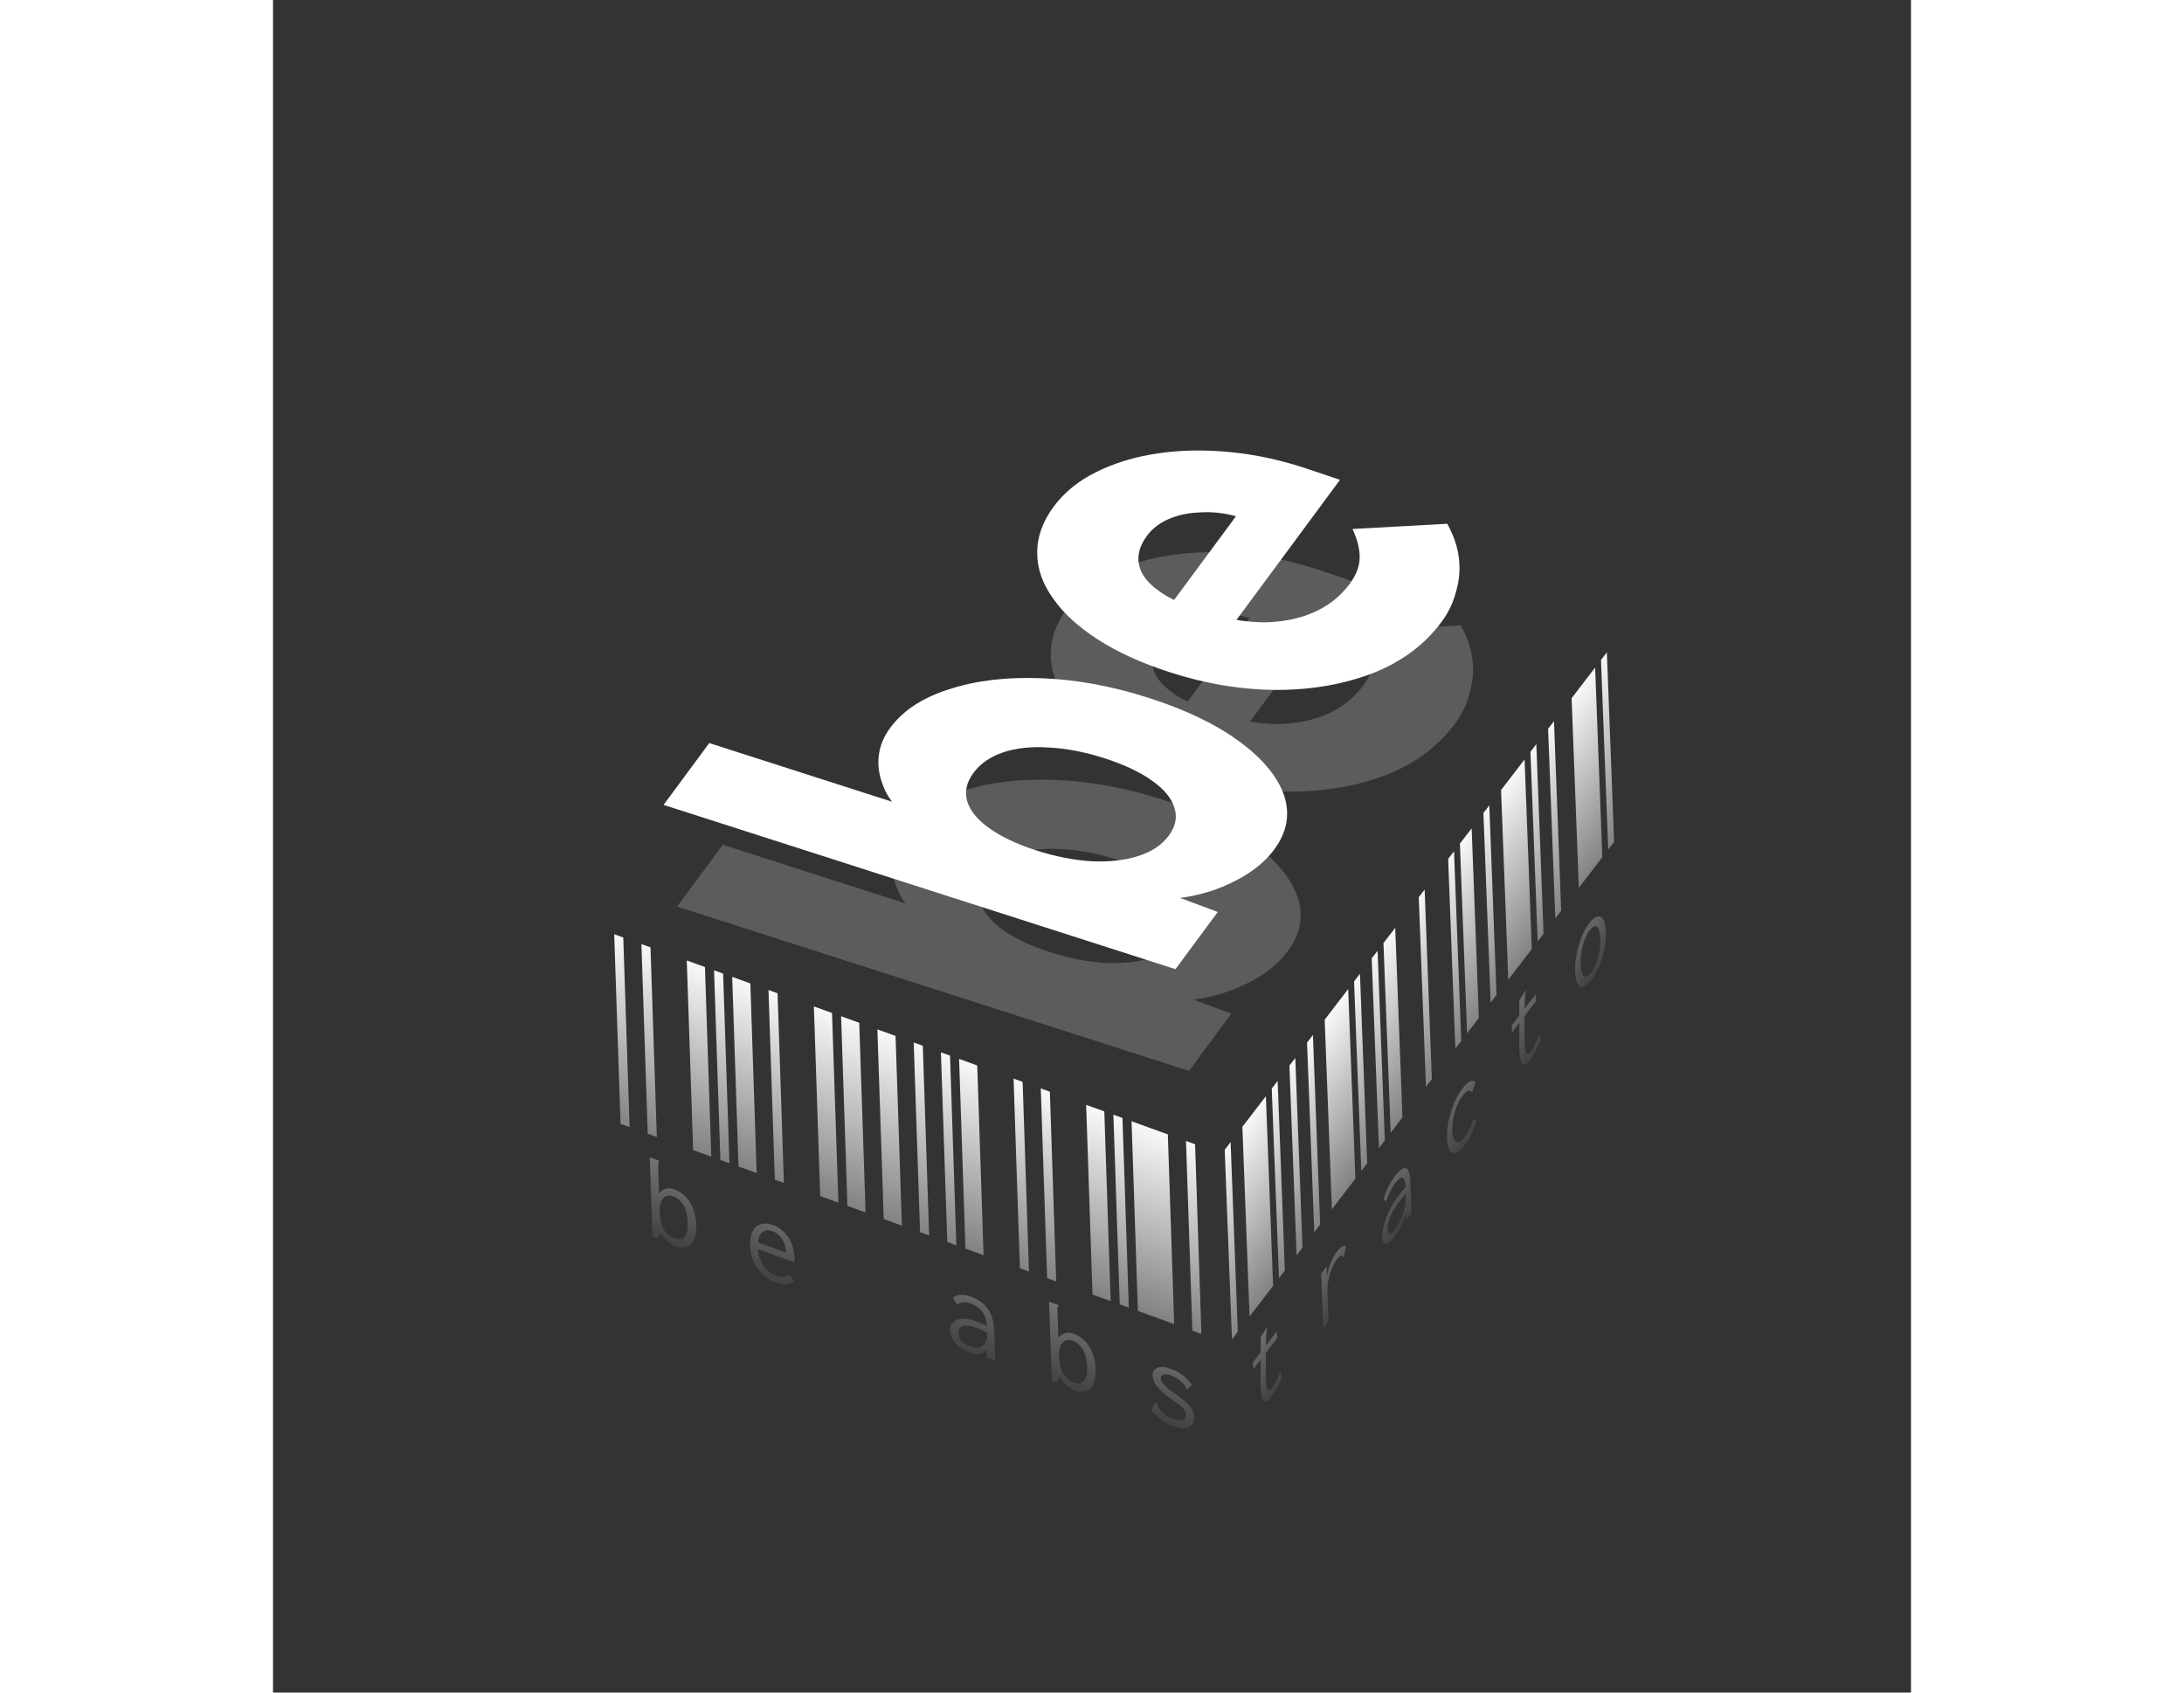 
<svg width="120" height="93" viewBox="0 0 90 93" fill="none" xmlns="http://www.w3.org/2000/svg">
<rect x="0" y="0" width="90" height="93" fill="#333333" stroke="none"/>
<g clip-path="url(#clip0_85_1985)">
<path opacity="0.2" d="M55.762 52.256C55.388 52.762 54.902 53.207 54.305 53.589C53.709 53.972 53.054 54.284 52.342 54.525C51.641 54.753 50.917 54.903 50.172 54.977C49.411 55.029 48.696 54.999 48.024 54.889L48.113 54.004L52.654 55.696L50.331 58.84L22.204 49.812L24.714 46.416L37.503 50.52L36.532 51.069C35.934 50.773 35.445 50.416 35.063 49.998C34.657 49.572 34.373 49.106 34.211 48.602C34.025 48.09 33.966 47.575 34.034 47.057C34.103 46.54 34.309 46.049 34.652 45.585C35.369 44.614 36.46 43.903 37.924 43.451C39.373 42.976 41.059 42.778 42.979 42.855C44.875 42.923 46.837 43.283 48.867 43.935C50.923 44.595 52.589 45.399 53.865 46.348C55.126 47.275 55.938 48.258 56.301 49.296C56.638 50.327 56.458 51.313 55.762 52.256ZM49.969 51.493C50.343 50.986 50.442 50.47 50.266 49.944C50.09 49.417 49.681 48.929 49.04 48.48C48.384 48.008 47.511 47.598 46.419 47.248C45.354 46.905 44.337 46.71 43.369 46.66C42.412 46.596 41.577 46.685 40.865 46.926C40.153 47.168 39.61 47.542 39.236 48.048C38.851 48.568 38.734 49.088 38.885 49.606C39.035 50.124 39.439 50.619 40.095 51.091C40.751 51.562 41.612 51.969 42.678 52.311C43.769 52.661 44.798 52.861 45.766 52.911C46.708 52.952 47.548 52.856 48.286 52.623C49.023 52.39 49.584 52.013 49.969 51.493ZM64.957 39.749C64.043 40.987 62.803 41.92 61.239 42.55C59.65 43.171 57.895 43.486 55.973 43.495C54.025 43.497 52.05 43.176 50.045 42.533C48.497 42.036 47.18 41.439 46.094 40.743C45.008 40.046 44.182 39.294 43.618 38.486C43.028 37.67 42.733 36.836 42.735 35.984C42.722 35.11 43.022 34.258 43.636 33.428C44.218 32.64 45.002 32.005 45.987 31.52C46.983 31.022 48.115 30.68 49.382 30.495C50.648 30.31 51.997 30.291 53.427 30.437C54.858 30.582 56.299 30.906 57.749 31.406L59.37 31.953L52.775 40.877L48.991 40.263L53.918 33.596L54.376 34.187L53.615 33.942C52.96 33.767 52.318 33.7 51.691 33.742C51.048 33.762 50.473 33.882 49.965 34.102C49.457 34.322 49.058 34.629 48.767 35.023C48.362 35.571 48.216 36.108 48.331 36.632C48.431 37.134 48.789 37.605 49.405 38.047C49.995 38.48 50.836 38.871 51.927 39.221C53.043 39.58 54.114 39.767 55.138 39.782C56.148 39.776 57.063 39.599 57.883 39.254C58.714 38.894 59.384 38.369 59.894 37.68C60.247 37.202 60.432 36.739 60.449 36.292C60.475 35.831 60.346 35.285 60.059 34.653L65.263 34.365C65.626 35.022 65.841 35.665 65.908 36.295C65.976 36.926 65.919 37.534 65.737 38.12C65.591 38.7 65.331 39.243 64.957 39.749Z" fill="white"/>
<path d="M55.018 46.669C54.644 47.175 54.158 47.62 53.561 48.002C52.965 48.385 52.31 48.697 51.598 48.938C50.897 49.166 50.173 49.316 49.428 49.39C48.667 49.442 47.952 49.412 47.28 49.301L47.369 48.416L51.91 50.109L49.587 53.252L21.46 44.225L23.97 40.828L36.759 44.933L35.788 45.482C35.19 45.186 34.701 44.829 34.319 44.411C33.912 43.984 33.628 43.519 33.467 43.015C33.281 42.503 33.222 41.988 33.29 41.47C33.359 40.953 33.565 40.462 33.907 39.998C34.625 39.027 35.715 38.316 37.18 37.864C38.629 37.389 40.314 37.19 42.235 37.267C44.131 37.336 46.093 37.696 48.123 38.348C50.178 39.008 51.844 39.812 53.121 40.761C54.382 41.688 55.194 42.671 55.557 43.709C55.894 44.74 55.714 45.726 55.018 46.669ZM49.225 45.906C49.599 45.399 49.698 44.883 49.522 44.356C49.346 43.83 48.937 43.342 48.296 42.893C47.64 42.421 46.766 42.011 45.675 41.66C44.61 41.318 43.593 41.123 42.625 41.073C41.667 41.009 40.833 41.098 40.121 41.339C39.409 41.581 38.865 41.955 38.491 42.461C38.107 42.981 37.99 43.501 38.141 44.019C38.291 44.537 38.695 45.032 39.351 45.504C40.007 45.975 40.868 46.382 41.933 46.724C43.024 47.074 44.054 47.274 45.022 47.324C45.964 47.365 46.804 47.269 47.542 47.036C48.279 46.803 48.84 46.426 49.225 45.906ZM64.213 34.162C63.298 35.4 62.059 36.333 60.495 36.962C58.906 37.583 57.151 37.899 55.229 37.908C53.281 37.91 51.305 37.589 49.301 36.946C47.753 36.449 46.436 35.852 45.35 35.156C44.264 34.459 43.438 33.707 42.873 32.899C42.283 32.083 41.989 31.249 41.991 30.397C41.978 29.523 42.278 28.671 42.891 27.841C43.474 27.053 44.257 26.417 45.243 25.933C46.239 25.435 47.37 25.093 48.637 24.908C49.904 24.723 51.253 24.704 52.683 24.849C54.114 24.995 55.554 25.319 57.005 25.819L58.626 26.365L52.031 35.29L48.247 34.676L53.174 28.009L53.632 28.599L52.871 28.355C52.216 28.18 51.574 28.113 50.947 28.155C50.304 28.175 49.729 28.295 49.221 28.515C48.713 28.735 48.314 29.042 48.023 29.436C47.617 29.984 47.472 30.52 47.587 31.045C47.687 31.547 48.045 32.018 48.661 32.459C49.251 32.892 50.092 33.284 51.183 33.634C52.299 33.992 53.37 34.179 54.394 34.195C55.404 34.188 56.319 34.012 57.139 33.666C57.97 33.307 58.64 32.782 59.15 32.093C59.503 31.615 59.688 31.152 59.704 30.705C59.731 30.244 59.601 29.697 59.315 29.066L64.519 28.778C64.881 29.434 65.097 30.078 65.164 30.708C65.232 31.339 65.175 31.947 64.993 32.533C64.847 33.112 64.587 33.656 64.213 34.162Z" fill="url(#paint0_linear_85_1985)"/>
<path d="M52.69 73.595L52.293 63.176L52.616 62.755L53.013 73.175L52.69 73.595ZM53.659 72.334L53.262 61.914L54.554 60.233L54.951 70.652L53.659 72.334ZM55.274 70.231L54.877 59.812L55.2 59.392L55.597 69.811L55.274 70.231ZM55.445 75.624C55.282 76.072 55.092 76.436 54.877 76.717C54.676 76.978 54.528 77.065 54.435 76.977C54.34 76.877 54.285 76.604 54.268 76.156C54.265 76.074 54.263 75.94 54.264 75.754L54.269 74.709L53.86 75.241L53.845 74.853L54.265 74.306L54.267 73.47L54.576 72.975L54.619 72.919L54.62 72.954C54.607 73.008 54.598 73.057 54.592 73.102C54.579 73.156 54.574 73.213 54.576 73.271L54.556 73.928L55.159 73.143L55.173 73.532L54.549 74.344L54.556 75.411C54.555 75.597 54.556 75.713 54.558 75.76C54.571 76.114 54.606 76.322 54.661 76.386C54.715 76.439 54.797 76.395 54.904 76.254C54.983 76.152 55.058 76.03 55.128 75.89C55.191 75.758 55.263 75.584 55.345 75.366L55.445 75.624ZM56.243 68.969L55.847 58.55L56.17 58.129L56.566 68.549L56.243 68.969ZM57.212 67.708L56.816 57.288L57.139 56.868L57.535 67.287L57.212 67.708ZM58.181 66.446L57.785 56.027L59.076 54.345L59.473 64.764L58.181 66.446ZM58.462 68.769C58.656 68.516 58.821 68.418 58.959 68.474L58.843 68.995L58.835 69.079L58.802 69.086C58.793 69.049 58.784 69.022 58.776 69.008C58.76 68.992 58.734 68.989 58.697 69.001C58.629 69.014 58.549 69.081 58.456 69.203C58.362 69.324 58.274 69.482 58.191 69.677C58.108 69.86 58.044 70.066 58 70.296C57.949 70.536 57.928 70.773 57.937 71.009L57.998 72.598L57.707 72.977L57.593 69.975L57.894 69.582L57.904 70.144C57.947 69.89 58.02 69.634 58.123 69.376C58.227 69.13 58.34 68.927 58.462 68.769ZM59.797 64.343L59.4 53.924L59.723 53.503L60.12 63.922L59.797 64.343ZM60.766 63.081L60.369 52.662L60.692 52.242L61.089 62.661L60.766 63.081ZM61.412 62.241L61.015 51.821L61.661 50.98L62.058 61.4L61.412 62.241ZM61.649 64.619C61.908 64.283 62.109 64.138 62.254 64.184C62.399 64.23 62.482 64.524 62.502 65.065L62.563 66.655L62.251 67.061L62.233 66.602C62.139 67.095 61.938 67.543 61.629 67.945C61.428 68.206 61.267 68.335 61.147 68.332C61.026 68.328 60.961 68.203 60.952 67.956C60.943 67.744 60.98 67.505 61.06 67.24C61.133 66.984 61.239 66.716 61.38 66.435C61.513 66.175 61.665 65.933 61.838 65.708C61.988 65.512 62.125 65.346 62.248 65.211C62.221 64.9 62.158 64.735 62.06 64.715C61.961 64.695 61.822 64.802 61.643 65.036C61.549 65.157 61.464 65.299 61.388 65.46C61.304 65.631 61.228 65.817 61.16 66.016L61.009 65.898C61.17 65.391 61.384 64.965 61.649 64.619ZM61.648 67.549C61.849 67.288 62.003 66.982 62.11 66.633C62.218 66.295 62.269 65.945 62.262 65.582C62.139 65.706 62.009 65.856 61.873 66.034C61.672 66.295 61.513 66.564 61.395 66.841C61.284 67.096 61.233 67.336 61.242 67.56C61.254 67.889 61.389 67.886 61.648 67.549ZM63.35 59.717L62.954 49.297L63.277 48.877L63.673 59.296L63.35 59.717ZM64.965 57.614L64.569 47.195L64.891 46.775L65.288 57.194L64.965 57.614ZM65.611 56.774L65.215 46.354L65.86 45.513L66.257 55.933L65.611 56.774ZM65.484 62.926C65.305 63.16 65.144 63.301 65.003 63.349C64.861 63.385 64.746 63.337 64.658 63.204C64.57 63.071 64.521 62.852 64.509 62.546C64.498 62.252 64.527 61.935 64.597 61.597C64.667 61.259 64.768 60.93 64.899 60.611C65.03 60.304 65.186 60.034 65.365 59.8C65.508 59.614 65.643 59.488 65.769 59.423C65.887 59.368 65.989 59.377 66.075 59.451L65.903 59.989L65.883 60.053L65.86 60.045C65.859 60.01 65.85 59.984 65.835 59.968C65.826 59.953 65.807 59.941 65.777 59.932C65.716 59.924 65.653 59.944 65.587 59.993C65.513 60.04 65.434 60.119 65.347 60.231C65.24 60.371 65.145 60.544 65.062 60.751C64.972 60.966 64.906 61.195 64.862 61.437C64.811 61.677 64.79 61.908 64.798 62.132C64.807 62.356 64.843 62.524 64.908 62.638C64.972 62.74 65.053 62.777 65.15 62.75C65.254 62.725 65.364 62.638 65.479 62.488C65.665 62.245 65.822 61.912 65.949 61.487L66.123 61.594C65.955 62.146 65.742 62.59 65.484 62.926ZM66.904 55.091L66.507 44.671L66.83 44.251L67.227 54.67L66.904 55.091ZM67.873 53.829L67.476 43.41L68.768 41.728L69.165 52.148L67.873 53.829ZM69.488 51.727L69.091 41.308L69.414 40.887L69.811 51.307L69.488 51.727ZM69.659 57.12C69.495 57.568 69.306 57.932 69.091 58.212C68.89 58.474 68.742 58.561 68.648 58.473C68.554 58.373 68.499 58.099 68.482 57.652C68.478 57.57 68.477 57.435 68.478 57.249L68.483 56.205L68.074 56.737L68.059 56.349L68.479 55.802L68.481 54.965L68.79 54.471L68.833 54.414L68.834 54.45C68.821 54.504 68.812 54.553 68.806 54.598C68.793 54.652 68.788 54.708 68.79 54.767L68.77 55.423L69.373 54.639L69.387 55.027L68.763 55.84L68.77 56.906C68.769 57.092 68.77 57.209 68.772 57.256C68.785 57.609 68.819 57.818 68.875 57.882C68.929 57.934 69.01 57.89 69.118 57.75C69.197 57.647 69.272 57.526 69.342 57.385C69.404 57.254 69.477 57.079 69.559 56.861L69.659 57.12ZM70.457 50.465L70.061 40.045L70.384 39.625L70.78 50.044L70.457 50.465ZM71.749 48.783L71.353 38.364L72.644 36.682L73.041 47.101L71.749 48.783ZM73.364 46.681L72.967 36.261L73.29 35.841L73.687 46.26L73.364 46.681ZM72.45 53.839C72.285 54.053 72.136 54.18 72.001 54.219C71.875 54.248 71.771 54.192 71.69 54.05C71.602 53.917 71.552 53.698 71.541 53.392C71.529 53.086 71.558 52.763 71.628 52.425C71.691 52.096 71.781 51.788 71.898 51.499C72.022 51.19 72.166 50.928 72.331 50.713C72.496 50.498 72.642 50.382 72.77 50.364C72.904 50.325 73.011 50.377 73.092 50.519C73.173 50.661 73.219 50.885 73.231 51.191C73.243 51.497 73.217 51.815 73.154 52.144C73.091 52.473 72.998 52.786 72.874 53.084C72.756 53.372 72.615 53.624 72.45 53.839ZM72.436 53.45C72.536 53.319 72.627 53.145 72.709 52.927C72.785 52.73 72.844 52.51 72.888 52.268C72.924 52.024 72.937 51.79 72.929 51.566C72.916 51.225 72.855 51.013 72.746 50.932C72.638 50.851 72.505 50.913 72.347 51.119C72.189 51.325 72.064 51.599 71.971 51.941C71.879 52.284 71.839 52.626 71.852 52.968C71.861 53.191 71.89 53.369 71.94 53.502C71.997 53.613 72.067 53.664 72.15 53.656C72.233 53.659 72.328 53.59 72.436 53.45Z" fill="url(#paint1_linear_85_1985)"/>
<g clip-path="url(#clip1_85_1985)">
<path d="M19.095 61.753L18.747 51.332L19.245 51.512L19.593 61.933L19.095 61.753ZM20.59 62.294L20.242 51.873L20.741 52.053L21.089 62.474L20.59 62.294ZM23.084 63.195L22.735 52.774L23.733 53.135L24.081 63.556L23.084 63.195ZM22.127 68.486C21.961 68.425 21.805 68.328 21.658 68.194C21.511 68.059 21.385 67.903 21.281 67.726L21.128 68.054L20.845 67.952L20.7 63.589L21.215 63.776L21.216 63.811C21.195 63.838 21.179 63.862 21.169 63.881C21.159 63.913 21.155 63.964 21.158 64.034L21.209 65.571C21.303 65.442 21.426 65.359 21.578 65.321C21.73 65.282 21.884 65.291 22.039 65.347C22.393 65.476 22.68 65.707 22.899 66.043C23.119 66.389 23.237 66.81 23.254 67.305C23.265 67.646 23.219 67.921 23.117 68.128C23.014 68.335 22.871 68.463 22.686 68.513C22.513 68.567 22.327 68.558 22.127 68.486ZM22.063 68.043C22.285 68.124 22.465 68.096 22.602 67.959C22.74 67.835 22.803 67.572 22.789 67.172C22.776 66.783 22.7 66.471 22.561 66.234C22.41 65.982 22.219 65.814 21.986 65.73C21.753 65.646 21.569 65.689 21.432 65.861C21.295 66.021 21.233 66.278 21.244 66.631C21.27 67.384 21.543 67.855 22.063 68.043ZM24.581 63.736L24.233 53.315L24.731 53.495L25.079 63.916L24.581 63.736ZM25.578 64.097L25.23 53.676L26.227 54.036L26.575 64.457L25.578 64.097ZM27.572 64.818L27.224 54.397L27.723 54.577L28.071 64.998L27.572 64.818ZM27.646 70.481C27.225 70.329 26.888 70.073 26.636 69.714C26.372 69.351 26.232 68.922 26.215 68.428C26.204 68.098 26.255 67.832 26.369 67.628C26.472 67.433 26.621 67.312 26.817 67.267C27.001 67.205 27.214 67.219 27.458 67.307C27.802 67.431 28.083 67.649 28.301 67.96C28.52 68.284 28.637 68.681 28.653 69.152C28.654 69.199 28.657 69.27 28.66 69.364L26.649 68.637C26.672 69.006 26.776 69.317 26.959 69.569C27.143 69.822 27.373 69.998 27.65 70.098C27.949 70.206 28.189 70.183 28.37 70.027L28.628 70.382C28.395 70.6 28.067 70.633 27.646 70.481ZM28.199 68.831C28.189 68.548 28.115 68.3 27.977 68.088C27.838 67.875 27.658 67.728 27.437 67.648C27.237 67.576 27.063 67.588 26.913 67.685C26.763 67.782 26.676 67.978 26.653 68.272L28.199 68.831ZM30.066 65.72L29.718 55.299L30.715 55.659L31.064 66.08L30.066 65.72ZM31.562 66.26L31.214 55.839L32.211 56.2L32.559 66.621L31.562 66.26ZM33.556 66.981L33.208 56.56L34.206 56.921L34.554 67.342L33.556 66.981ZM35.552 67.703L35.204 57.282L35.703 57.462L36.051 67.883L35.552 67.703ZM37.048 68.244L36.7 57.823L37.199 58.003L37.547 68.424L37.048 68.244ZM38.045 68.604L37.697 58.183L38.694 58.544L39.042 68.965L38.045 68.604ZM38.347 71.243C38.746 71.388 39.054 71.61 39.272 71.91C39.49 72.209 39.608 72.63 39.626 73.172L39.679 74.761L39.197 74.587L39.182 74.128C39.028 74.421 38.712 74.482 38.236 74.309C37.925 74.197 37.679 74.032 37.497 73.815C37.314 73.598 37.219 73.366 37.211 73.119C37.204 72.907 37.264 72.748 37.392 72.643C37.509 72.534 37.676 72.473 37.895 72.459C38.102 72.452 38.339 72.497 38.605 72.593C38.838 72.677 39.049 72.765 39.238 72.857C39.205 72.519 39.114 72.254 38.965 72.06C38.816 71.867 38.603 71.72 38.327 71.62C38.182 71.568 38.05 71.549 37.931 71.564C37.8 71.575 37.68 71.613 37.573 71.679L37.347 71.301C37.604 71.114 37.937 71.095 38.347 71.243ZM38.274 73.974C38.584 74.086 38.824 74.074 38.995 73.938C39.166 73.814 39.251 73.577 39.25 73.228C39.061 73.124 38.861 73.035 38.65 72.959C38.34 72.846 38.093 72.815 37.908 72.865C37.735 72.907 37.651 73.04 37.659 73.263C37.67 73.593 37.875 73.83 38.274 73.974ZM41.038 69.686L40.69 59.265L41.188 59.446L41.537 69.867L41.038 69.686ZM42.534 70.227L42.186 59.806L42.684 59.986L43.032 70.407L42.534 70.227ZM45.027 71.128L44.679 60.707L45.676 61.068L46.024 71.489L45.027 71.128ZM44.071 76.419C43.904 76.359 43.748 76.261 43.601 76.127C43.454 75.993 43.329 75.837 43.224 75.659L43.071 75.988L42.788 75.886L42.643 71.523L43.158 71.709L43.159 71.744C43.138 71.772 43.123 71.795 43.112 71.815C43.102 71.846 43.099 71.897 43.101 71.968L43.152 73.504C43.246 73.376 43.37 73.292 43.522 73.254C43.673 73.216 43.827 73.225 43.982 73.281C44.337 73.409 44.623 73.641 44.843 73.976C45.062 74.323 45.18 74.744 45.197 75.238C45.208 75.58 45.163 75.854 45.06 76.061C44.958 76.269 44.814 76.397 44.63 76.447C44.456 76.5 44.27 76.491 44.071 76.419ZM44.007 75.977C44.228 76.057 44.408 76.029 44.545 75.893C44.684 75.768 44.746 75.506 44.733 75.105C44.72 74.717 44.644 74.404 44.504 74.168C44.354 73.915 44.162 73.747 43.929 73.663C43.697 73.579 43.512 73.623 43.375 73.794C43.238 73.954 43.176 74.211 43.188 74.564C43.213 75.318 43.486 75.789 44.007 75.977ZM46.524 71.67L46.176 61.249L46.674 61.429L47.022 71.85L46.524 71.67ZM47.521 72.03L47.173 61.609L49.167 62.33L49.515 72.751L47.521 72.03ZM50.513 73.112L50.164 62.691L50.663 62.871L51.011 73.292L50.513 73.112ZM49.457 78.366C48.98 78.194 48.576 77.891 48.244 77.457L48.479 77.105L48.51 77.047L48.56 77.1C48.561 77.112 48.562 77.129 48.562 77.153C48.575 77.192 48.587 77.226 48.599 77.253C48.622 77.297 48.645 77.34 48.669 77.383C48.771 77.513 48.885 77.63 49.009 77.733C49.132 77.824 49.282 77.902 49.46 77.966C49.681 78.046 49.857 78.069 49.987 78.035C50.106 77.996 50.163 77.9 50.158 77.747C50.154 77.618 50.101 77.494 49.998 77.375C49.896 77.257 49.705 77.106 49.425 76.924C48.708 76.444 48.343 76.004 48.33 75.603C48.322 75.368 48.41 75.219 48.594 75.158C48.767 75.081 49.019 75.102 49.352 75.222C49.606 75.314 49.824 75.434 50.004 75.58C50.184 75.715 50.348 75.891 50.498 76.108L50.242 76.329L50.211 76.371L50.176 76.323C50.175 76.276 50.163 76.237 50.14 76.205C50.127 76.166 50.099 76.12 50.053 76.069C49.951 75.951 49.843 75.854 49.731 75.778C49.608 75.687 49.491 75.621 49.38 75.582C49.203 75.517 49.054 75.499 48.935 75.525C48.826 75.544 48.773 75.612 48.778 75.73C48.781 75.848 48.846 75.97 48.97 76.096C49.084 76.231 49.292 76.399 49.595 76.601C49.953 76.847 50.207 77.061 50.355 77.243C50.514 77.428 50.598 77.633 50.605 77.857C50.614 78.127 50.522 78.315 50.329 78.42C50.135 78.524 49.844 78.506 49.457 78.366Z" fill="url(#paint2_linear_85_1985)"/>
</g>
</g>
<defs>
<linearGradient id="paint0_linear_85_1985" x1="20.899" y1="28.057" x2="62.815" y2="59.033" gradientUnits="userSpaceOnUse">
<stop stop-color="white"/>
<stop offset="1" stop-color="white"/>
</linearGradient>
<linearGradient id="paint1_linear_85_1985" x1="63.236" y1="48.328" x2="72.357" y2="55.334" gradientUnits="userSpaceOnUse">
<stop stop-color="white"/>
<stop offset="1" stop-color="white" stop-opacity="0"/>
</linearGradient>
<linearGradient id="paint2_linear_85_1985" x1="35.655" y1="56.879" x2="29.972" y2="72.597" gradientUnits="userSpaceOnUse">
<stop stop-color="white"/>
<stop offset="1" stop-color="white" stop-opacity="0"/>
</linearGradient>
<clipPath id="clip0_85_1985">
<rect width="66.483" height="71.999" fill="white" transform="translate(0 27.01) rotate(-23.971)"/>
</clipPath>
<clipPath id="clip1_85_1985">
<rect width="35.065" height="21.232" fill="white" transform="matrix(0.94 0.34 0.033 0.999 18.682 49.403)"/>
</clipPath>
</defs>
</svg>